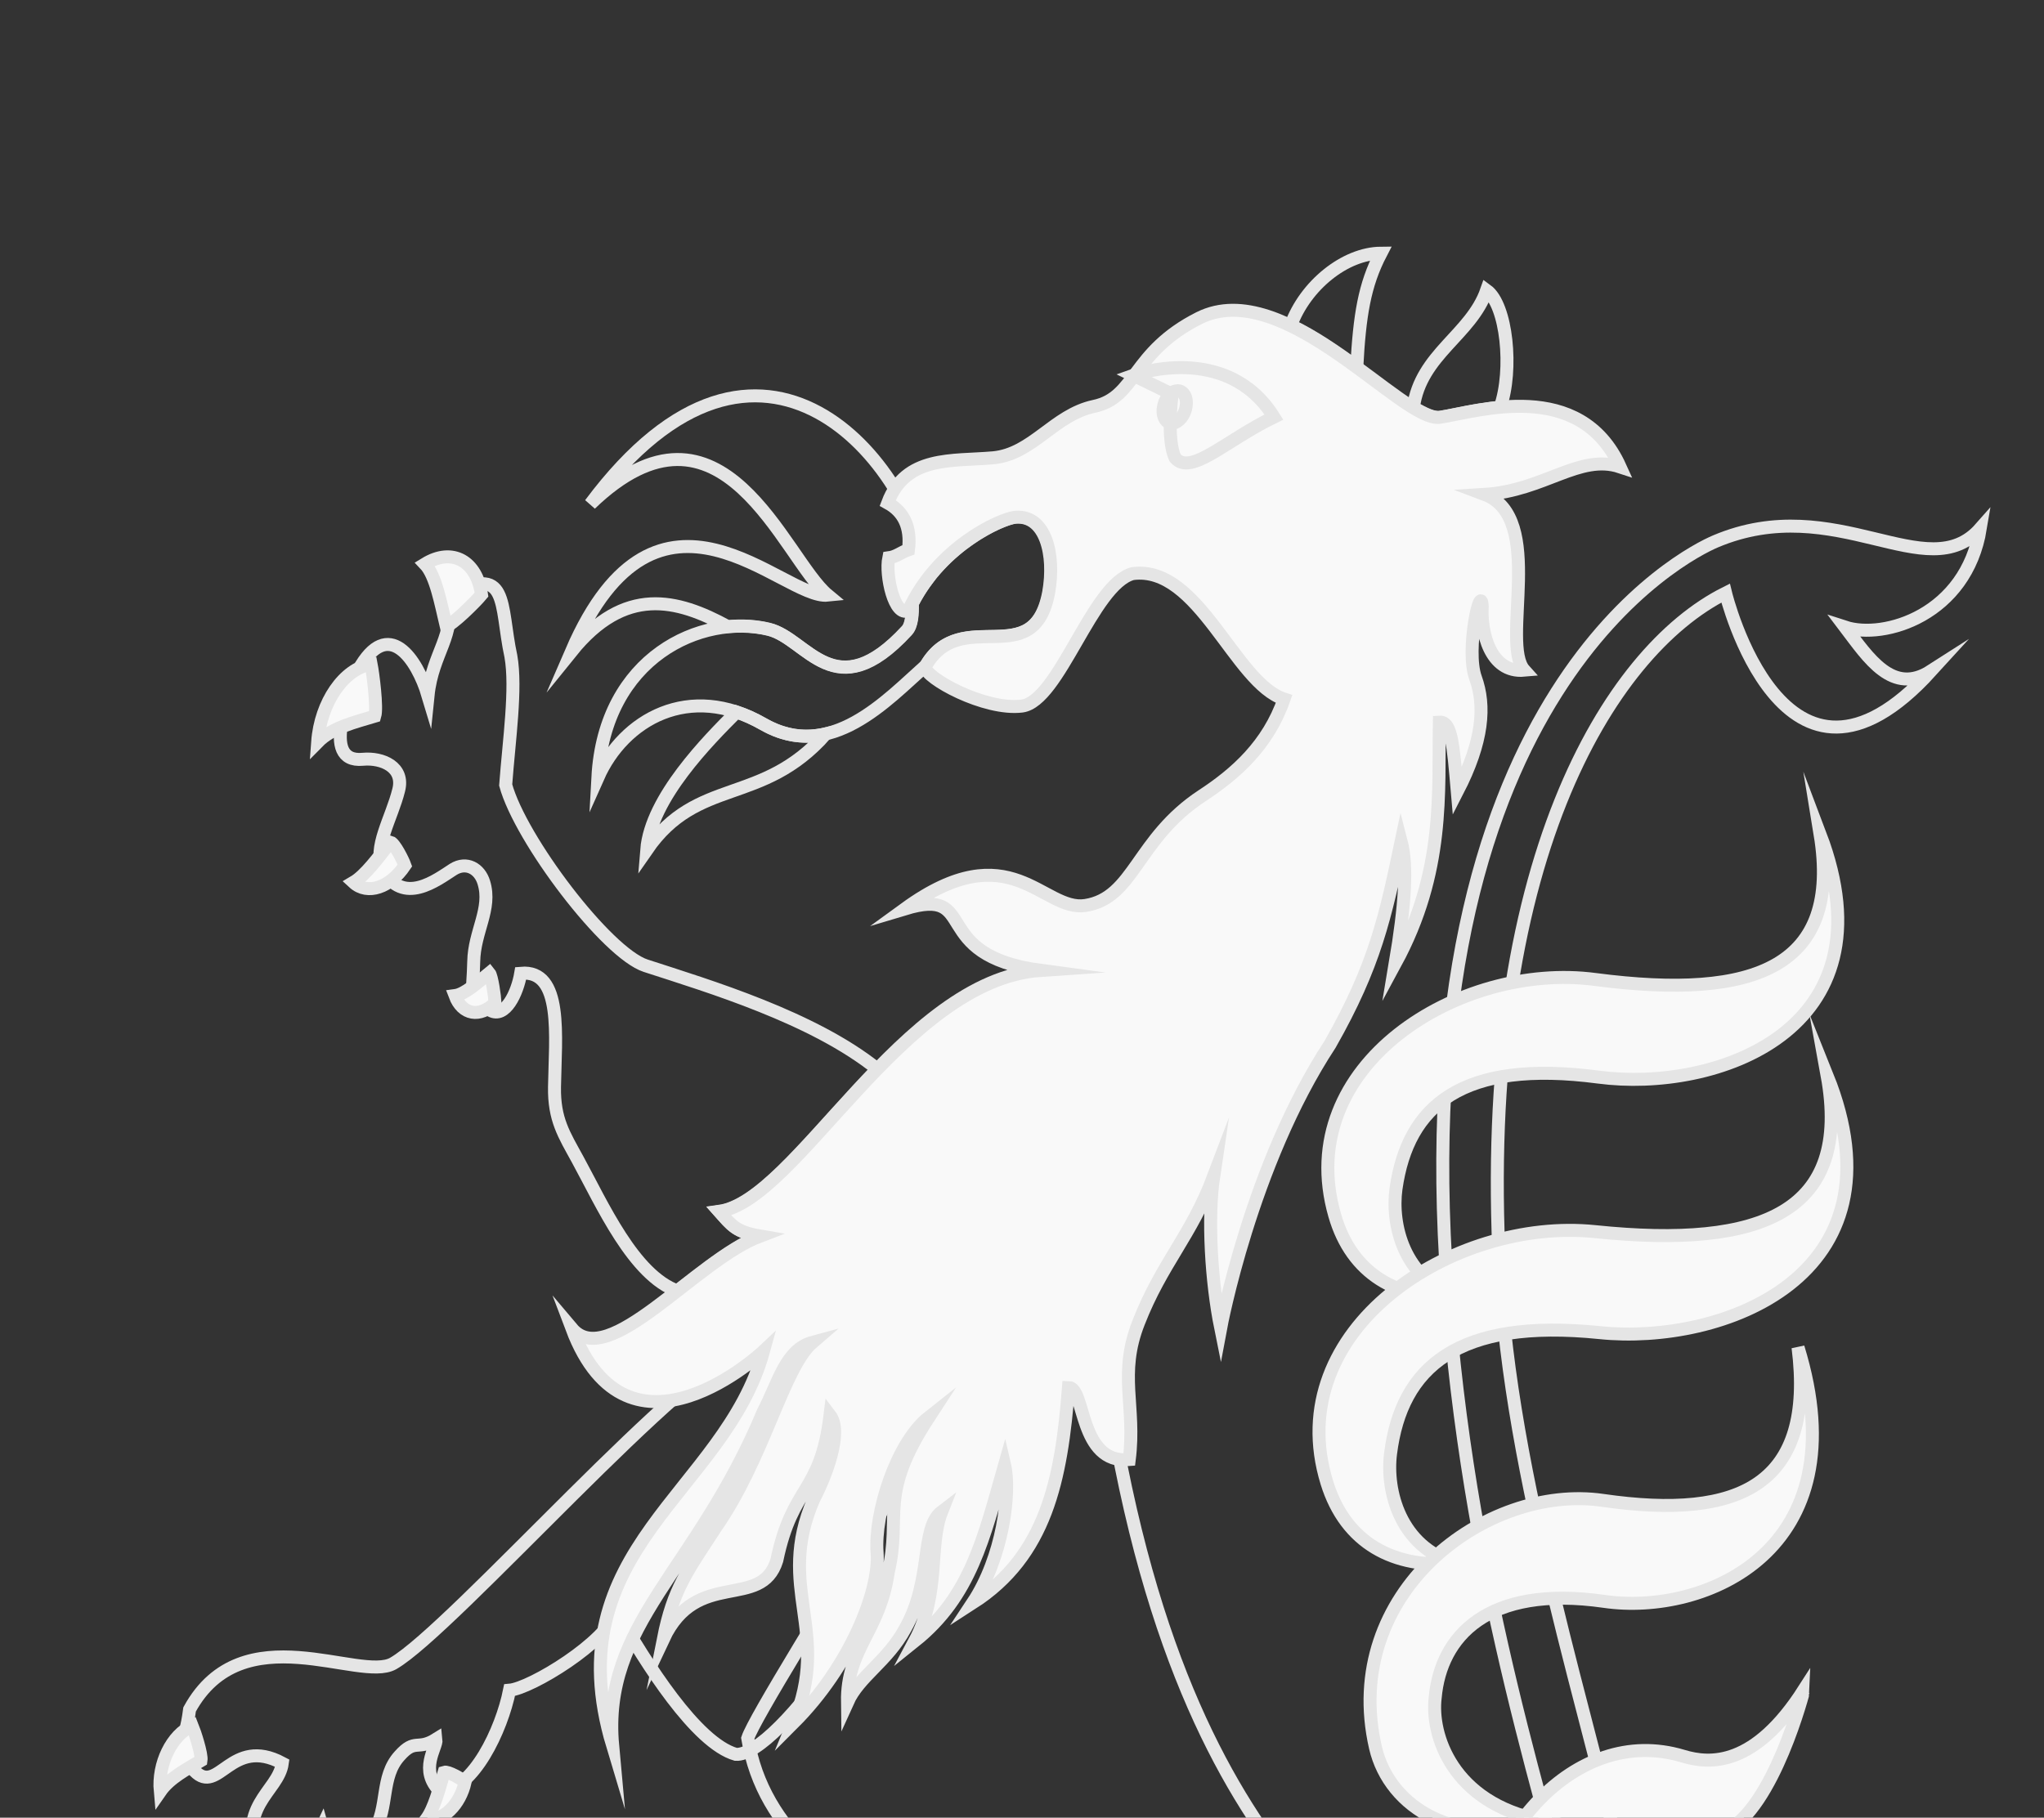 <?xml version="1.0" encoding="utf-8"?>
<!-- Generator: Adobe Illustrator 25.2.1, SVG Export Plug-In . SVG Version: 6.00 Build 0)  -->
<svg version="1.1" id="Ebene_1" xmlns="http://www.w3.org/2000/svg" xmlns:xlink="http://www.w3.org/1999/xlink" x="0px" y="0px"
	 viewBox="100 0 787 700" style="enable-background:new 0 0 1024 1024;" xml:space="preserve">
<rect x="100" y="0" width="787" height="700" fill="#333333" stroke="none"/>
<style type="text/css">
	.st0{display:none;fill:url(#SVGID_1_);stroke:#E5E5E5;stroke-width:5;stroke-miterlimit:10;}
	.st1{display:none;opacity:0.26;}
	.st2{display:inline;fill:#0080C9;stroke:#E5E5E5;stroke-width:5;stroke-miterlimit:10;}
	.st3{display:none;}
	.st4{display:inline;}
	.st5{fill:#F9F9F9;stroke:#E5E5E5;stroke-width:5;stroke-miterlimit:10;}
	.st6{display:none;fill:#0D461C;stroke:#E5E5E5;stroke-width:5;stroke-miterlimit:10;}
	.st7{display:none;fill:#1C692F;stroke:#E5E5E5;stroke-width:5;stroke-miterlimit:10;}
	.st8{display:none;fill:#005CA8;stroke:#E5E5E5;stroke-width:5;stroke-miterlimit:10;}
	.st9{display:none;fill:#E20613;stroke:#E5E5E5;stroke-width:5;stroke-miterlimit:10;}
	.st10{display:none;fill:url(#SVGID_2_);stroke:#E5E5E5;stroke-width:5;stroke-miterlimit:10;}
	.st11{display:none;fill-rule:evenodd;clip-rule:evenodd;fill:url(#SVGID_3_);stroke:#E5E5E5;stroke-width:5;stroke-miterlimit:10;}
	.st12{display:none;fill-rule:evenodd;clip-rule:evenodd;fill:url(#SVGID_4_);stroke:#E5E5E5;stroke-width:5;stroke-miterlimit:10;}
	.st13{fill:none;stroke:#E5E5E5;stroke-width:5;stroke-miterlimit:10;}
	.st14{display:inline;fill:#FFFFFF;stroke:#E5E5E5;stroke-width:5;stroke-miterlimit:10;}
</style>
<g>
	<g>
		<path class="st13" d="M622.4,141.3c1.1-19.8,2.9-31.5,9.3-43.8c-13.8,0.1-29.1,12.4-34.7,27.8
			C605.8,129.5,614.5,135.5,622.4,141.3z"/>
		<path class="st13" d="M654.7,160.7c5.1-0.8,13.5-3,22.9-3.8c5.1-14.6,2.5-39.5-5.2-45.1c-6,17.2-25.4,24.6-28.2,45.1
			C648.5,159.5,652.1,161.1,654.7,160.7z"/>
		<g>
			<path class="st13" d="M393.8,278.8c25.9,14.9,47.6-9.1,62.8-22.6c13.8-23.4,41.6,3.1,47.4-28.3c2.5-14.3-1.1-29.8-12.9-28.8
				c-5.3,0.5-28.3,10.6-39.8,33.3c0.1,4.2-0.2,8.5-2.1,10.5c-27.7,30.1-38.3,3.1-53.1-0.5c-26-6.3-63.4,10.7-65.9,57
				C340.1,277.1,365.4,262.5,393.8,278.8z"/>
			<path class="st13" d="M393.8,278.8c-3.5-2-6.9-3.5-10.2-4.6c-10.8,10.8-33,33.1-34.6,53.1c19.6-28.4,44.2-16.7,69-44.7
				C410.3,284.4,402.3,283.7,393.8,278.8z"/>
			<path class="st13" d="M320,250.9c20.5-25.4,40.6-20.3,60.2-9.6c5.5-0.5,10.9-0.2,15.8,1c14.8,3.6,25.4,30.6,53.1,0.5
				c1.9-2,2.2-6.3,2.1-10.5c1.8-3.5,3.9-6.7,6.2-9.7c-5.7-43.6-64.1-117-130.1-28.5c50.8-49,74.6,21.2,91.4,35.1
				C401.6,231,353.3,173.8,320,250.9z"/>
		</g>
	</g>
	<g>
		<path class="st13" d="M360.9,497.2c10.8-8.4,22.1-17.4,31.9-21.1c-9.4-1.6-10.9-4-15.8-9.5c16.8-2.3,37-30.2,60.9-54.8
			c-24.8-20-65-32-89.3-39.9c-15-4.9-48.2-48.7-53.9-69.6c1.3-17.4,4.2-37.2,2-49.6c-4.3-19.8-0.5-37-24.4-22.5
			c3.4,14.5-5.8,21-7.5,37.7c-4.2-14.1-15.4-30.7-26.8-9.9c-2.5,7.4-15.3,36,1.7,34.4c7.5-0.7,16.1,3,13.8,11.9
			c-2.7,10.9-10,22.2-6.1,30.6c7.8,14.1,20.7,4,27.1-0.1c5.1-3.2,10.2-0.3,11.8,5.1c3.1,10.1-3.7,18.8-3.9,30.4
			c-0.2,12-2.6,15.4,6.4,18.8c5.7,3.2,10.4-6.6,11.7-14.3c16.4-1.5,13.3,24.4,13,43.8c-0.2,12.5,3.7,18.4,8.9,27.9
			C331.9,463.9,343.9,491.1,360.9,497.2z"/>
		<path class="st13" d="M862.5,203.5c-20.5,23.3-55.5-14.7-102,5c-11.6,4.9-116.8,57.6-103.9,277c12.9,219.4,109.9,348.9,44.9,399.2
			c-20.6,16-50.5-7.7-52-74c-1.8,11.6-12.4,47.3-11.4,48.5c3.4,37.6,31.9,74,68.8,48.1c88.8-62.3-21-256.5-29.5-418.7
			c-8.2-155.3,41.7-237.5,87-260.2c0,0,22.4,92.3,79.1,30c-14.8,9.5-24-4.9-33.1-16.9C825.4,246.4,857,236.9,862.5,203.5z
			 M649.3,807.1c0,1.2,0,2.4,0.1,3.6C649.8,808.4,649.8,807.1,649.3,807.1z"/>
		<g>
			<path class="st5" d="M800.8,321.3c28.8,76-40.6,99.4-85.3,93.5c-52.4-6.9-73.4,10.8-78,43c-1.9,13.8,3,34.8,23.4,41.5
				c-22.7,1.4-40.5-8.6-47-31.3c-16.6-57.8,48.3-97.7,100.3-90.8C776.3,385.3,809.1,372.2,800.8,321.3L800.8,321.3z"/>
			<path class="st5" d="M803.5,414.2c31.2,77.7-40.8,103.8-87.5,99c-54.8-5.6-76.4,13.3-80.6,46.6c-1.8,14.3,3.6,35.9,25,42.2
				c-23.7,2.2-42.3-7.7-49.5-31c-18.2-59.2,48.9-102.3,103.2-96.7C778.9,481,813,466.6,803.5,414.2L803.5,414.2z"/>
			<path class="st5" d="M792.3,518.9c24.1,78.4-36.1,103.4-74.6,97.8c-45.2-6.5-63,13.7-65.1,37c-1.8,14.3,6.5,40.6,40.8,47.3
				c-31.9,11.1-58.4-4.6-63.8-28c-13.7-59.6,42.7-101.7,87.5-95.2C770.4,585.5,798.9,571.5,792.3,518.9L792.3,518.9z"/>
			<path class="st5" d="M764.3,705.3c-16,9.3-26.8,8.8-42.2,5.1c-15.8-3.8-37.2,20.6-33.3,35.5c2.5,9.6,11.4,8.3,19.4,1.7
				c1.6,6.6,3.3,12.9,4.5,18.6c-25.1,24.3-42.9,5.5-43.2-16.1c-0.6-41.1,36.4-86.5,78.5-73.8c10.5,3.2,27.6,4.1,46.6-25.6
				C794.6,650.8,783,696.3,764.3,705.3z"/>
			<path class="st5" d="M760.8,804.5c-13.3,7.7-22.2,7.3-35,4.2c-13.1-3.2-22.9,9.6-22.5,26.8c0.3,11.3,13.2,26.2,20.7,16.6
				l-2.9,17.4c-19.8,15.5-36-8.5-36.3-27.5c-0.5-34.1,27.5-72.2,62.4-61.7c8.7,2.6,22.9,3.4,38.6-21.2
				C786,759.3,776.3,797,760.8,804.5z"/>
		</g>
		<path class="st13" d="M348.5,943c10.7-5.9,19.8-11.6,27.7-17.1c10.7,10.4,35.8-30.9,45.8-41.6c22.4-24.1,51.7,10.2,79.6,13.1
			c14.1-20.5,26.5-37.6,30.1-44.3c10.9-17.7,10.3-47.3-0.4-61.1c-0.8-1.6-1.8-3.2-2.9-4.7c-32.6-0.5-96.7,2.5-106.9,3.4
			c-18.4,1.7-28.7-7.7-46.9,1.7c-7.8,4-11.5,9.6-19.3,13c-24.3,10.7-42.3,26.1-52.6,54.6c-12,42.5-48.5,63.1-48.5,63.1
			c1.3,7.3,18.7,15.7,33.7,2.9c-6.9,12.9-12.7,26.2-12.6,42.6c0,12.5,2.6,21.3,11.2,26.5c15.6,9.5,39.1-8.5,46.3,10.7
			c5.3,14.3,8.2,16.1,3.7,33.4c-5.1,19.6-18.3,39.9-41.4,55.6c-14.9-13.5-26.7-3.8-30.8,7.7c-8.3,16.8,22.5,16.7,16.8,19.5
			c-14.7,5-22.4,32-16.4,43.5c10.7-8.6,14.8-17.7,26-24.9c2.4,8.4-13,28.6,6.4,30.7c10.7-3.5,7.9-22.4,10.3-28.2
			c0.4-9.9,4.4-27.6,18.3-26.4c-6.6,45,19.1,25.1,25.6,12.5c7.4-16.7-3.5-47.8,3.3-50.5c2.5,5.5,10.2,13.4,22.8,4.9
			c0,0-15.9-6-9.2-29.9c6.3-0.6,2.5,19,15,19.5c9.6,0.4,9.1,17.7-6.2,27.7c34.6-9.3,31.9-70.8,19.2-79.6
			c9.9-10.7,14.1,2.9,14.8,22.3c8.4-20.6,3.7-38.7-4.5-54.5c10,4.8,16.9,27.7,30.8,19.9C417.6,997.6,430.7,932.2,348.5,943z"/>
		<path class="st13" d="M624.1,921.3c-14-0.4-20.4-23.7-20.4-23.7c-2.8,17.4-0.2,46.9-35.6,76.5c17.6-27.9,15.5-45.1,14.9-52.1
			c-18.1,59-37.6,48.8-40.4,91.1c39.2,7.6,91.8-63,114.9-5.9c-25.1-14.2-71.7,26.7-98.6,20.4c-4.1,13.5,26,7.5,8.1,26.8
			c-6.1,12.5,50.3-25.5,59.1-3.2c-15.5-6.8-51.6,22.4-66.9,23.8c-2.7,17,56.5-24.6,55.3,11.8c-14.2-16.8-30.2,25.8-62.1,32.6
			c-1.4,10.9,18,4.3,27,3.5c-2.6,20.2-26.9,32.8-43.8,39.2c-0.4,3.9,2.1,12.3,19.1,7.5c-11.6,33.6-44,23.7-55.3,48.2
			c-1.7,4.2,2.9,9.3,6.3,6.9c5.9-3.9,14.5-10.5,16.1-3.9c0.8,3.5-4.8,22.1-8.3,23.3c-6.4,2.3-8.7-8.9-14.8-5
			c-6.5,4.1-9.7-9.8-16-4.8c-7.9,6.1-9.2,15.5-10.5,25.9c3.6,34.3-20.5,30.2-27.6,9.9c-0.6,11.9-9.4,39.1-27.7,30.9
			c-16.3-9.6-2.7-31.9,1.9-42.1c3.9-8.8-17.4,1.8-12.4-6.3c7.6-39,34.9-26.2,50.8-26.8c39-44.3,55.4-66.7,58-80.4
			c2-10.3,0.7-48.4-1.9-76.6c-10.2,4.6-26.4,7.3-38.7-3.8c-0.7,9.6-0.7,20.8-0.1,30.2c-11.9-14.4-11.2-40.4-12.1-51.2
			c-10.3,15.6-13.5,54.1-5.7,75.6c-21.9-27.6-16.9-97-4.1-137.2c12.8-40.2,70.2-113.6,78.8-129.4c10.9-17.7,10.3-47.3-0.4-61.1
			c-21.1-41.3-131.3-49.4-143.1-122.5c4.9-15.1,113.7-181.9,124.8-220.3l14,87.6c32.2,206.1,123.4,207.1,125.7,261.9
			C655.6,867.5,611.6,891.2,624.1,921.3z"/>
		<path class="st5" d="M513.2,809.6c9.9,13.9-7.2,10.5-10,32.2c-1.9,14.7,9.8,24.5,20.4,23.8c3.8-5.6,6.7-9.9,8.1-12.6
			c10.9-17.7,10.3-47.3-0.4-61.1c-5.2-10.2-15.9-18.4-29.2-26.1C500.6,770.6,497.3,787.5,513.2,809.6z"/>
		<path class="st13" d="M458.8,557.7c10.4-51.5,1.4-109.2-71.6-38c-20.3,1.8-113.1,107.9-135.8,120.9c-12.9,7.4-58.1-19.4-78.4,17.7
			c-1.8,14.2-6,15.6,1.9,23.7c9.3,9.6,14-13.6,33.8-3c-1.5,11.3-18.8,16.5-8.3,40.5c3.5,7.9,16.4-0.5,23.6-15.9
			c3,10.8,16.3,8,19.9,1.9c5.9-9.7,2.5-21.1,9.9-29.3c6.1-6.9,6.9-1.9,14.1-6.4c0.4,3.2-6.9,11.9,1.7,20.2
			c12.7-1.1,23.5-23.6,26.6-39.1c8.2-0.7,37.7-18.6,41.1-30.4c11.5,20.2,30.7,50.7,46,55.1C399,676.7,448.3,609.2,458.8,557.7z"/>
		<path class="st5" d="M723.8,179.8c-15.7-5.2-29.3,9.2-52.2,10.6c23.7,8.9,6,57.4,15.3,67.7c-13.3,1.2-16.8-15.1-16.2-24.5
			c-0.4-10.1-6.5,16.6-2.6,27.4c3.9,10.8,3,24.4-7,43.8c-1.6-18.4-2.2-27-6.9-26.7c-0.5,27.1,2.3,57.4-17,93
			c3.8-22.6,4.8-37.5,2.3-47.1c-6.1,29-10,47.6-27.4,78.2c-30.4,46.3-42.1,109.2-42.1,109.2c-3.6-17.8-5.1-42.3-2.7-58.4
			c-8.7,23-20,33.5-28.9,56.3c-7.9,20-1,32.1-3.6,52.8c-19.5,1.8-16.8-27.8-23.4-27.8c-2.7,35.4-8.6,64.8-36.9,83
			c11.6-17.5,14.8-42.5,12.3-53.2c-8,28.1-13,50.6-34.6,67.9c9.9-18.5,5.2-36.7,10.4-49.9c-8.3,6.3-3.4,26.2-14.1,45.1
			c-6.8,12.6-17.7,18.3-22.2,28.3c-0.3-20.8,12.3-26.8,15.7-50c5.3-22.6-4.2-29.3,15.7-59.8c-12.8,10.1-21.1,37.4-20,52.1
			c1.2,14.7-10.4,43.9-32.2,65.7c14.9-35.7-7.1-51.6,7.8-86.1c4.8-9.1,11.2-26,6.3-32.4c-3.7,30.5-14.4,26.6-20.5,55.9
			c-6,19.5-30.8,2.8-43.7,30.3c3.9-19.6,9.2-26,20.2-43c18.6-26.7,26-61.6,37.3-71.3c-10.4,2.8-13.1,15.4-19,26.7
			c-25.8,61.8-62.3,81.5-58,128.7c-22.8-75.9,43.2-97.5,58.1-152c0,0-52,49.1-73.8-8.7c14,16.6,47.6-26.2,72.5-35.6
			c-9.4-1.6-10.9-4-15.8-9.5c29.8-4.1,70.6-89.2,123.8-92.8c-44-5.9-23.1-32.5-52.3-23.7c40.7-29.6,53,1.2,69.5-1.3
			c18.8-2.9,19.7-25.7,45-42.3c13-8.5,25.4-19.6,31.5-37.2c-19-6.2-32.8-51.7-58.3-48.3c-15.5,4.1-28.3,49.1-42.6,51
			c-14.3,1.8-37.3-10.8-37.3-15.1c13.6-24.3,41.8,2.8,47.6-28.8c2.5-14.3-1.1-29.8-12.9-28.8c-5.5,0.5-30,11.4-41.1,35.9
			c-5.4,2.8-9-13.6-7.6-20.3c3-0.4,4.7-2.1,7.6-3.1c1.1-8.9-2-14.7-8-18c6.9-18.4,24.8-16,40.6-17.4c15.2-1.4,23.4-16.5,38.8-19.8
			c16.4-3.4,14.3-20.8,40.5-34c32.9-16.5,78.5,40.4,92.7,38.2C668.9,158.5,708.3,145.5,723.8,179.8z"/>
	</g>
	<path class="st5" d="M414.5,1289.5c-6,11.9-4.8,25.7,3.2,31.4c0.5-7.7,5.3-18,9.1-27C425.6,1291.8,417,1289.8,414.5,1289.5z
		 M412.2,1241c-7.5,5.5-11.5,17.3-8.9,27.1c2.9-5.8,9.2-10.9,14.4-15.6C417.8,1250,413.6,1242.8,412.2,1241z M457.9,1276.6
		c-1.9,10.8,2.7,19.3,10.9,19c-1.6-5.3-0.3-14.5,0.5-22.3C467.7,1272.5,460.1,1275.5,457.9,1276.6z M516.5,1239.7
		c-1.6-0.6-7.4-2-8.9-1.1c-1,6.5-1.9,14.1-4.4,18.8C510.1,1256.5,515.8,1248.6,516.5,1239.7z M268.1,1095.5
		c-7.8,3.5-13.3,14.5-12.3,25.4c3.6-5.1,10.2-8.6,15.7-11.9C271.9,1106.4,269,1097.8,268.1,1095.5z M266.7,1144.6
		c-7.4,10.5-8.3,25-1.7,33.2c1.6-7.8,7.7-17,12.5-25.2C276.6,1150.1,269,1145.5,266.7,1144.6z M332.2,1130
		c-1.9,6.4-3.9,13.9-6.9,18.1c6.5,0.9,13-5.5,15-14.4C338.9,1132.6,333.7,1129.6,332.2,1130z M290.7,1156.4
		c-3.4,10.6-0.3,20.7,7.3,22.7c-0.7-5.9,1.9-15,3.8-22.8C300.4,1155,292.8,1155.9,290.7,1156.4z M161.7,689.9
		c3.6-5.2,10.2-8.6,15.7-11.9c0.4-2.5-2.5-11.2-3.4-13.4C166.2,668.1,160.7,679.1,161.7,689.9z M230.1,706.4
		c-0.9,7.7-1.5,16.5-4.1,22.6c7.4-2.9,13.3-13.4,13.8-23.7C238,705,231.6,705.1,230.1,706.4z M203.6,704.6
		c-7.4,10.5-8.3,25-1.7,33.2c1.6-7.8,7.7-17.1,12.5-25.2C213.5,710.1,205.9,705.6,203.6,704.6z M271,682.5
		c-1.9,6.4-3.8,13.9-6.9,18.1c6.5,0.9,13-5.5,15-14.4C277.7,685.1,272.5,682,271,682.5z M263.6,217.2c4.2,4.4,6.1,15.1,8.2,23.9
		c2.3-0.4,11.3-9.3,13.6-12.1C283.6,216.1,274.2,210.7,263.6,217.2z M222.3,285.8c5.6-5.7,14.4-7.7,22-10c1-3.3-0.7-16.4-1.4-20
		C232.5,257.4,223.4,270.4,222.3,285.8z M288.4,374.7c-4.4,3.6-9.4,8.2-13.2,8.7c2.8,7.5,9.6,8.6,15.4,2.8
		C290.5,383.9,289.4,375.9,288.4,374.7z M255.9,333.3c-0.7-2-4-8.6-5.6-9c-4.5,5.8-9.6,12.8-14.2,15.5
		C241.5,344.8,250.2,341.8,255.9,333.3z"/>
	<path class="st13" d="M536.3,144.5c0,0,35.9-13.1,54.2,16.1c-18.7,9.1-31.9,22.7-38,15.8c-3.5-7.1-1.2-24.6-1.2-24.6L536.3,144.5z"
		/>
	<path class="st13" d="M556.7,156.3c-0.4,3.5-2.8,6.4-5.2,6.7c-2.4,0.2-4.1-2.4-3.6-5.9c0.4-3.4,2.8-6.4,5.2-6.6
		C555.5,150.2,557.2,152.8,556.7,156.3z"/>
</g>
</svg>
